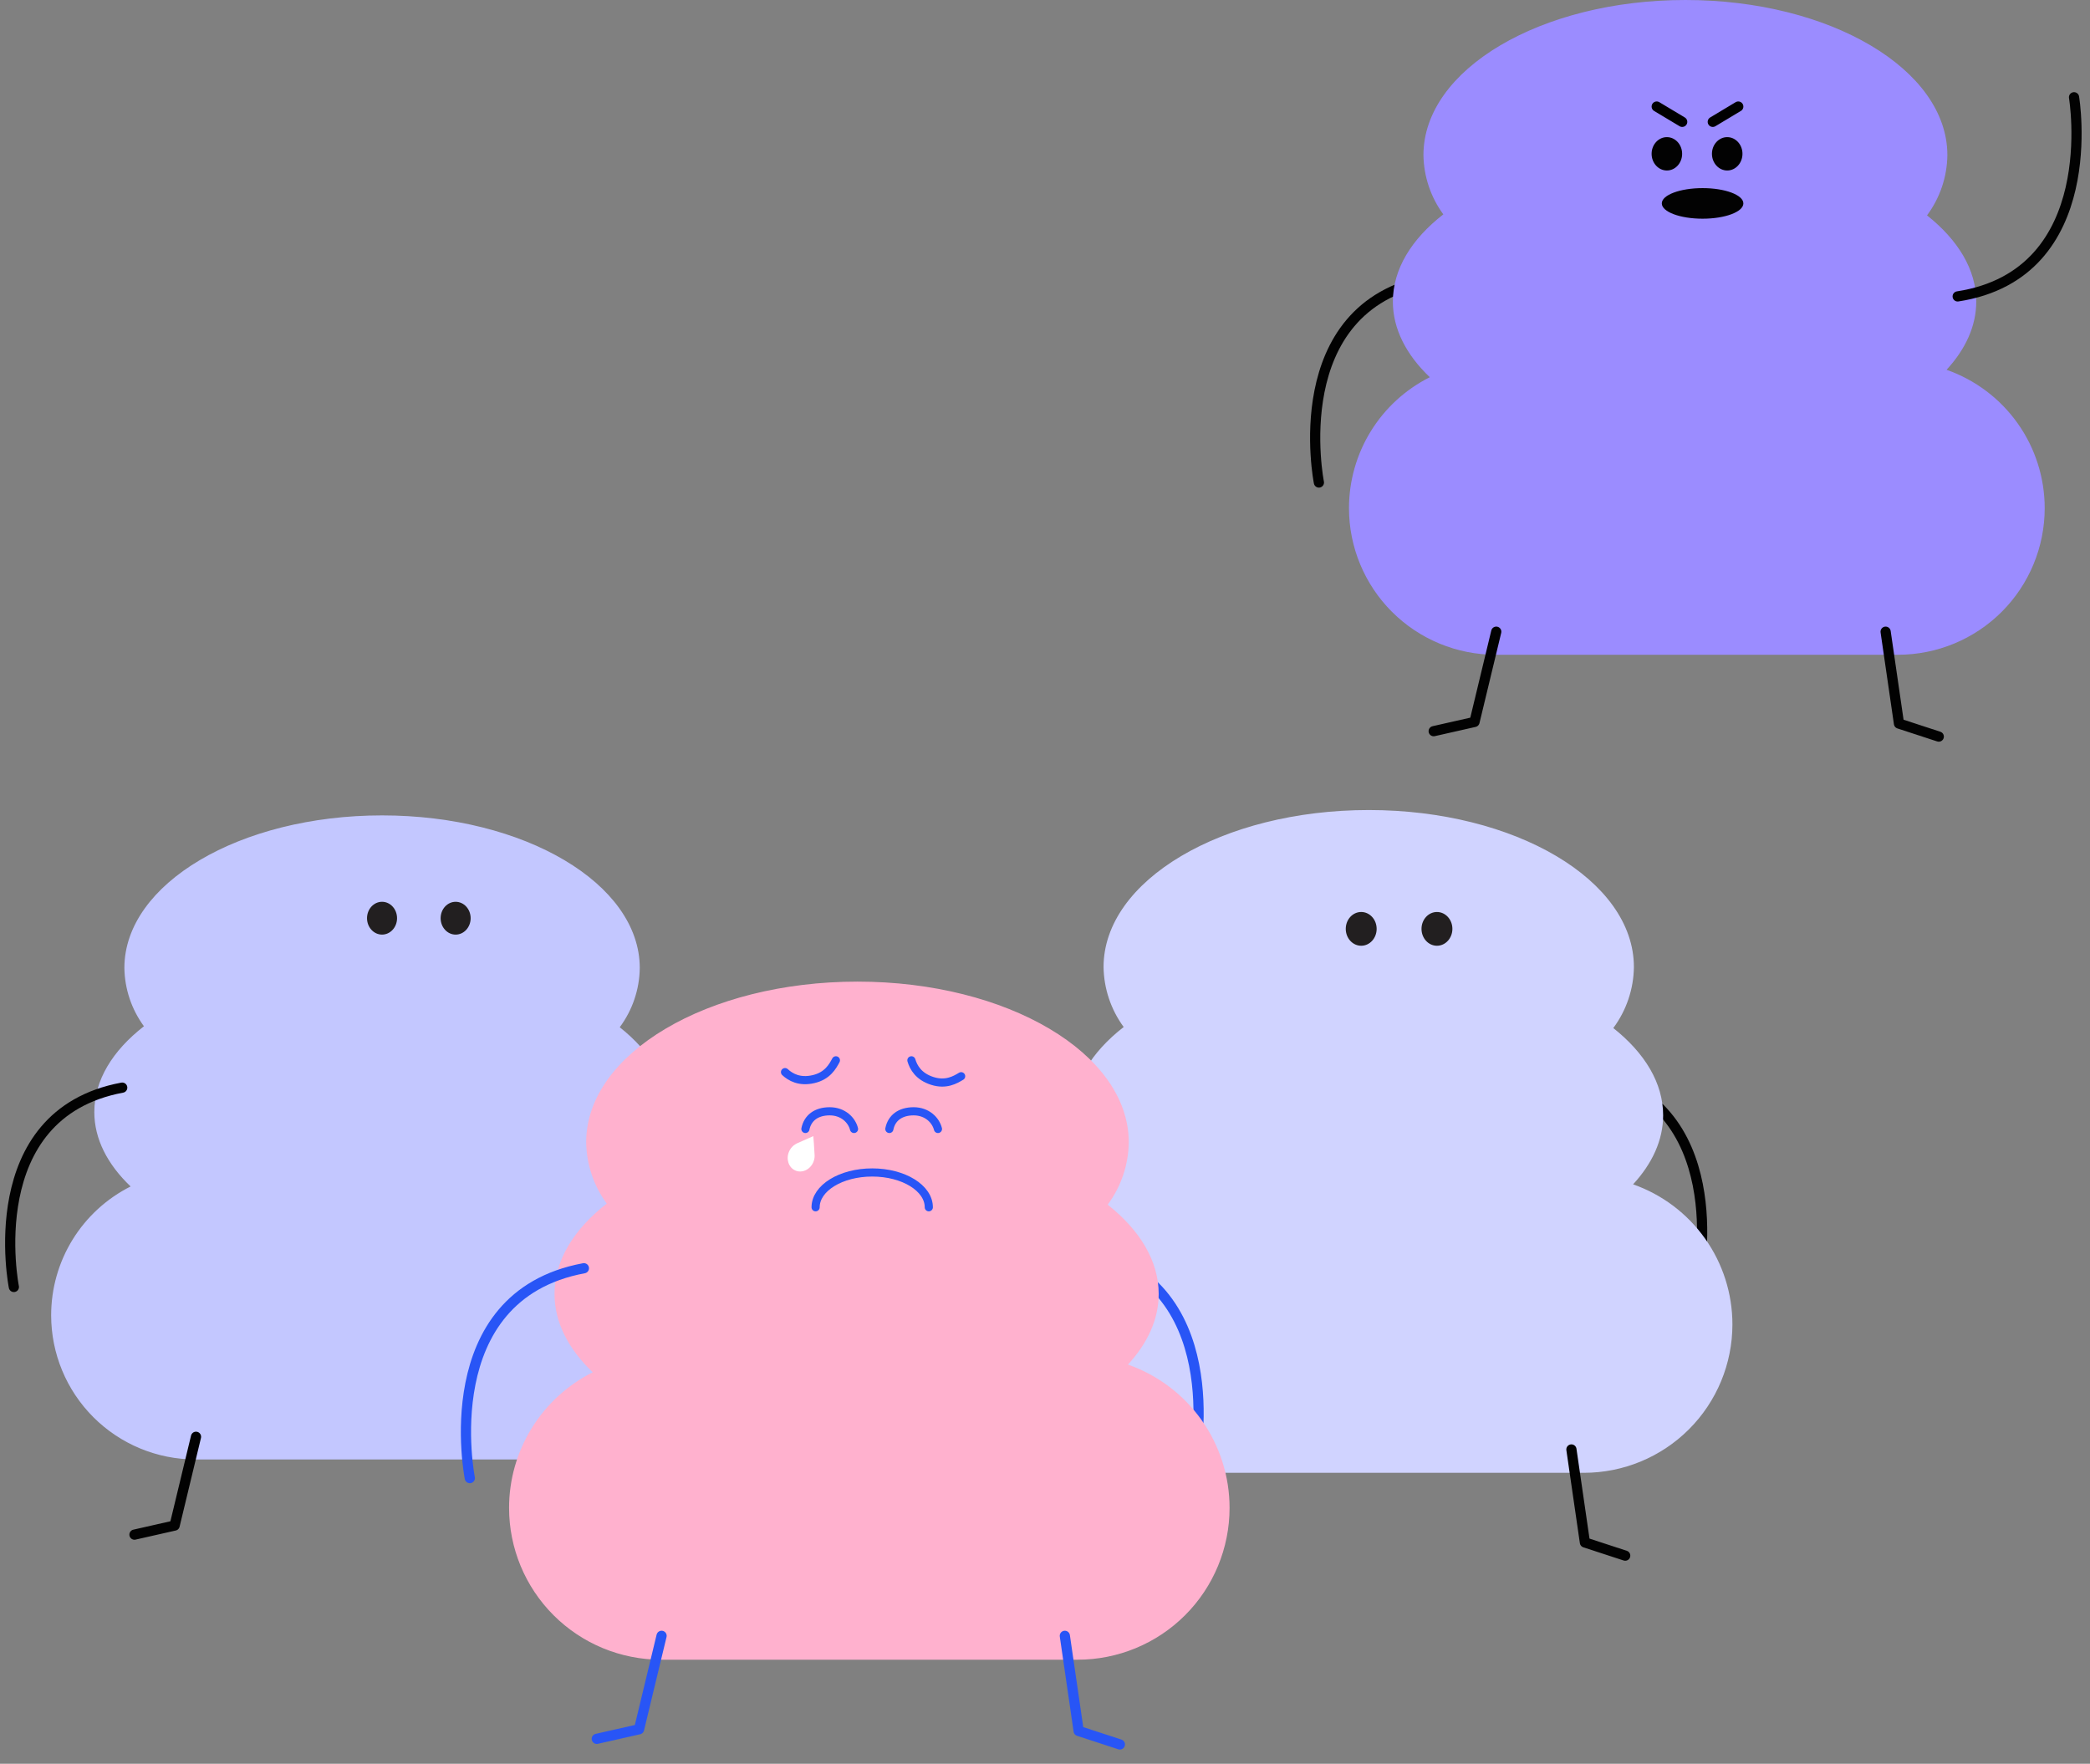 <svg width="205" height="173" viewBox="0 0 205 173" fill="none" xmlns="http://www.w3.org/2000/svg">
<rect x="0" y="0" width="205" height="173" fill="#808080" stroke="none"/>
<path d="M129.367 47.327C129.367 47.327 125.916 30.1 140.171 27.451" stroke="#020202" stroke-linecap="round" stroke-linejoin="round"/>
<path d="M190.564 35.931L190.049 36.49L190.766 36.742C193.482 37.695 195.834 39.467 197.499 41.814C199.163 44.161 200.056 46.966 200.056 49.842C200.056 53.523 198.593 57.053 195.988 59.656C193.383 62.259 189.849 63.721 186.165 63.721H146.708C143.024 63.721 139.491 62.259 136.886 59.656C134.281 57.053 132.817 53.523 132.817 49.842C132.817 47.27 133.533 44.749 134.884 42.56C136.234 40.372 138.167 38.601 140.467 37.446L141.101 37.127L140.588 36.637C138.35 34.501 137.122 32.098 137.122 29.583C137.122 26.613 138.821 23.798 141.877 21.42L142.261 21.121L141.973 20.73C140.797 19.126 140.15 17.196 140.12 15.208C140.122 11.257 142.832 7.591 147.402 4.886C151.963 2.186 158.297 0.5 165.317 0.5C172.338 0.5 178.67 2.186 183.23 4.886C187.8 7.591 190.509 11.257 190.51 15.209C190.485 17.234 189.821 19.199 188.613 20.826L188.324 21.215L188.704 21.516C191.679 23.878 193.343 26.656 193.343 29.583C193.343 31.825 192.361 33.98 190.564 35.931Z" fill="#9B8CFF" stroke="#9B8CFF"/>
<path d="M203.434 9.54C203.434 9.54 206.347 26.865 192.021 29.073" stroke="#020202" stroke-linecap="round" stroke-linejoin="round"/>
<path d="M146.761 61.959L144.629 70.81L140.625 71.716" stroke="#020202" stroke-linecap="round" stroke-linejoin="round"/>
<path d="M184.954 61.959L186.263 70.971L190.167 72.248" stroke="#020202" stroke-linecap="round" stroke-linejoin="round"/>
<path d="M163.497 16.723C164.323 16.723 164.994 15.99 164.994 15.087C164.994 14.184 164.323 13.451 163.497 13.451C162.67 13.451 162 14.184 162 15.087C162 15.99 162.67 16.723 163.497 16.723Z" fill="#020202"/>
<path d="M169.415 16.723C170.242 16.723 170.912 15.99 170.912 15.087C170.912 14.184 170.242 13.451 169.415 13.451C168.589 13.451 167.918 14.184 167.918 15.087C167.918 15.99 168.589 16.723 169.415 16.723Z" fill="#020202"/>
<path d="M167 21.451C169.209 21.451 171 20.78 171 19.951C171 19.123 169.209 18.451 167 18.451C164.791 18.451 163 19.123 163 19.951C163 20.78 164.791 21.451 167 21.451Z" fill="#020202"/>
<path d="M68.895 124.489C68.895 124.489 72.29 107.544 58.268 104.938" stroke="#020202" stroke-width="2" stroke-linecap="round" stroke-linejoin="round"/>
<path d="M62.307 115.316L61.792 115.875L62.509 116.127C65.179 117.064 67.492 118.806 69.128 121.113C70.764 123.42 71.642 126.178 71.642 129.005C71.642 132.624 70.203 136.095 67.642 138.653C65.082 141.212 61.608 142.65 57.986 142.65H19.173C15.551 142.65 12.077 141.212 9.516 138.653C6.955 136.095 5.517 132.624 5.517 129.005C5.517 126.477 6.22 123.999 7.548 121.847C8.876 119.695 10.777 117.955 13.037 116.819L13.671 116.501L13.158 116.011C10.958 113.911 9.751 111.549 9.751 109.077C9.751 106.159 11.421 103.392 14.426 101.054L14.809 100.755L14.522 100.364C13.366 98.787 12.73 96.891 12.7 94.937C12.702 91.054 15.365 87.451 19.86 84.79C24.345 82.135 30.573 80.477 37.478 80.477C44.383 80.477 50.61 82.135 55.094 84.79C59.588 87.451 62.251 91.055 62.252 94.937C62.227 96.928 61.575 98.86 60.387 100.458L60.099 100.847L60.478 101.148C63.404 103.47 65.039 106.202 65.039 109.077C65.039 111.28 64.074 113.398 62.307 115.316Z" fill="#C3C7FF" stroke="#C3C7FF"/>
<path d="M1.36 126.231C1.36 126.231 -2.03 109.286 11.988 106.68" stroke="#020202" stroke-linecap="round" stroke-linejoin="round"/>
<path d="M19.225 140.925L17.128 149.631L13.19 150.523" stroke="#020202" stroke-linecap="round" stroke-linejoin="round"/>
<path d="M56.795 140.925L58.083 149.789L61.923 151.045" stroke="#020202" stroke-width="2" stroke-linecap="round" stroke-linejoin="round"/>
<path d="M37.472 91.669C38.286 91.669 38.945 90.949 38.945 90.06C38.945 89.172 38.286 88.451 37.472 88.451C36.659 88.451 36 89.172 36 90.06C36 90.949 36.659 91.669 37.472 91.669Z" fill="#221F20"/>
<path d="M44.692 91.67C45.505 91.67 46.164 90.949 46.164 90.061C46.164 89.172 45.505 88.452 44.692 88.452C43.879 88.452 43.22 89.172 43.22 90.061C43.22 90.949 43.879 91.67 44.692 91.67Z" fill="#221F20"/>
<path d="M166.585 125.256C166.585 125.256 170.079 107.819 155.65 105.137" stroke="#020202" stroke-linecap="round" stroke-linejoin="round"/>
<path d="M159.816 115.826L159.302 116.385L160.019 116.637C162.769 117.602 165.151 119.397 166.836 121.774C168.521 124.15 169.426 126.991 169.426 129.903C169.426 133.631 167.944 137.206 165.306 139.842C162.668 142.478 159.09 143.959 155.359 143.959H115.419C111.688 143.959 108.11 142.478 105.472 139.842C102.834 137.206 101.352 133.631 101.352 129.903C101.352 127.299 102.077 124.746 103.444 122.53C104.812 120.313 106.77 118.52 109.099 117.35L109.733 117.032L109.219 116.542C106.953 114.379 105.709 111.945 105.709 109.396C105.709 106.387 107.43 103.536 110.525 101.128L110.909 100.83L110.621 100.438C109.43 98.814 108.774 96.859 108.744 94.845C108.745 90.843 111.491 87.131 116.119 84.391C120.737 81.658 127.148 79.951 134.256 79.951C141.363 79.951 147.774 81.658 152.391 84.391C157.018 87.131 159.762 90.843 159.763 94.846C159.738 96.897 159.065 98.888 157.842 100.536L157.553 100.925L157.932 101.226C160.945 103.617 162.631 106.431 162.631 109.396C162.631 111.668 161.637 113.85 159.816 115.826Z" fill="#D0D3FF" stroke="#D0D3FF"/>
<path d="M97.089 127.048C97.089 127.048 93.6 109.611 108.025 106.929" stroke="#020202" stroke-width="2" stroke-linecap="round" stroke-linejoin="round"/>
<path d="M115.472 142.169L113.314 151.127L109.262 152.045" stroke="#020202" stroke-width="2" stroke-linecap="round" stroke-linejoin="round"/>
<path d="M154.134 142.169L155.458 151.291L159.41 152.583" stroke="#020202" stroke-linecap="round" stroke-linejoin="round"/>
<path d="M133.515 92.763C134.352 92.763 135.03 92.021 135.03 91.107C135.03 90.192 134.352 89.451 133.515 89.451C132.678 89.451 132 90.192 132 91.107C132 92.021 132.678 92.763 133.515 92.763Z" fill="#221F20"/>
<path d="M140.945 92.763C141.781 92.763 142.46 92.022 142.46 91.107C142.46 90.193 141.781 89.452 140.945 89.452C140.108 89.452 139.43 90.193 139.43 91.107C139.43 92.022 140.108 92.763 140.945 92.763Z" fill="#221F20"/>
<path d="M117.185 143.144C117.185 143.144 120.759 125.303 105.997 122.56" stroke="#2855F6" stroke-linecap="round" stroke-linejoin="round"/>
<path d="M110.268 133.504L109.754 134.063L110.471 134.315C113.287 135.303 115.726 137.141 117.451 139.574C119.177 142.008 120.103 144.916 120.103 147.898C120.103 151.715 118.586 155.376 115.885 158.075C113.183 160.774 109.52 162.29 105.7 162.29H64.836C61.016 162.29 57.352 160.774 54.651 158.075C51.95 155.376 50.433 151.715 50.433 147.899C50.433 145.232 51.175 142.618 52.575 140.349C53.976 138.079 55.98 136.243 58.365 135.045L58.999 134.727L58.486 134.237C56.166 132.022 54.891 129.529 54.891 126.918C54.891 123.835 56.654 120.915 59.822 118.45L60.206 118.151L59.919 117.76C58.699 116.095 58.026 114.093 57.996 112.031C57.997 107.93 60.81 104.129 65.546 101.325C70.273 98.527 76.835 96.781 84.109 96.781C91.382 96.781 97.943 98.527 102.669 101.325C107.404 104.129 110.216 107.93 110.217 112.031C110.191 114.133 109.502 116.172 108.249 117.86L107.96 118.248L108.34 118.549C111.424 120.997 113.151 123.88 113.151 126.918C113.151 129.246 112.132 131.481 110.268 133.504Z" fill="#FFB1CE" stroke="#FFB1CE"/>
<path d="M46.083 144.978C46.083 144.978 42.513 127.138 57.272 124.394" stroke="#2855F6" stroke-linecap="round" stroke-linejoin="round"/>
<path d="M64.891 160.448L62.683 169.613L58.537 170.552" stroke="#2855F6" stroke-linecap="round" stroke-linejoin="round"/>
<path d="M104.446 160.448L105.801 169.78L109.844 171.102" stroke="#2855F6" stroke-linecap="round" stroke-linejoin="round"/>
<path d="M80 118.414C80 116.532 82.477 115 85.552 115C88.626 115 91.103 116.528 91.103 118.414" stroke="#2855F6" stroke-width="0.8" stroke-linecap="round" stroke-linejoin="round"/>
<path d="M77 105.158C77.525 105.645 78.411 106.166 79.789 105.846C81.167 105.526 81.665 104.607 81.99 104" stroke="#2855F6" stroke-width="0.8" stroke-linecap="round"/>
<path d="M89.396 104C89.598 104.687 90.092 105.588 91.44 106.019C92.787 106.45 93.686 105.915 94.275 105.56" stroke="#2855F6" stroke-width="0.8" stroke-linecap="round"/>
<path fill-rule="evenodd" clip-rule="evenodd" d="M79.895 113.189C79.878 112.68 79.774 111.435 79.774 111.435C79.774 111.435 78.25 112.107 78.148 112.156C78.115 112.172 78.069 112.2 78.022 112.231C77.97 112.261 77.919 112.295 77.871 112.333C77.838 112.356 77.817 112.371 77.817 112.371L77.821 112.373C77.643 112.523 77.494 112.72 77.393 112.955C77.076 113.691 77.353 114.52 78.01 114.806C78.667 115.093 79.457 114.729 79.774 113.993C79.888 113.728 79.925 113.449 79.895 113.189Z" fill="white"/>
<path d="M83.767 110.733C83.55 109.867 82.7 109 81.383 109C80.067 109 79.217 109.65 79 110.733" stroke="#2855F6" stroke-width="0.8" stroke-linecap="round"/>
<path d="M92 110.733C91.783 109.867 90.933 109 89.617 109C88.3 109 87.45 109.65 87.233 110.733" stroke="#2855F6" stroke-width="0.8" stroke-linecap="round"/>
<path d="M162.5 10.451L165 11.951" stroke="black" stroke-linecap="round"/>
<path d="M170.5 10.451L168 11.951" stroke="black" stroke-linecap="round"/>
</svg>
